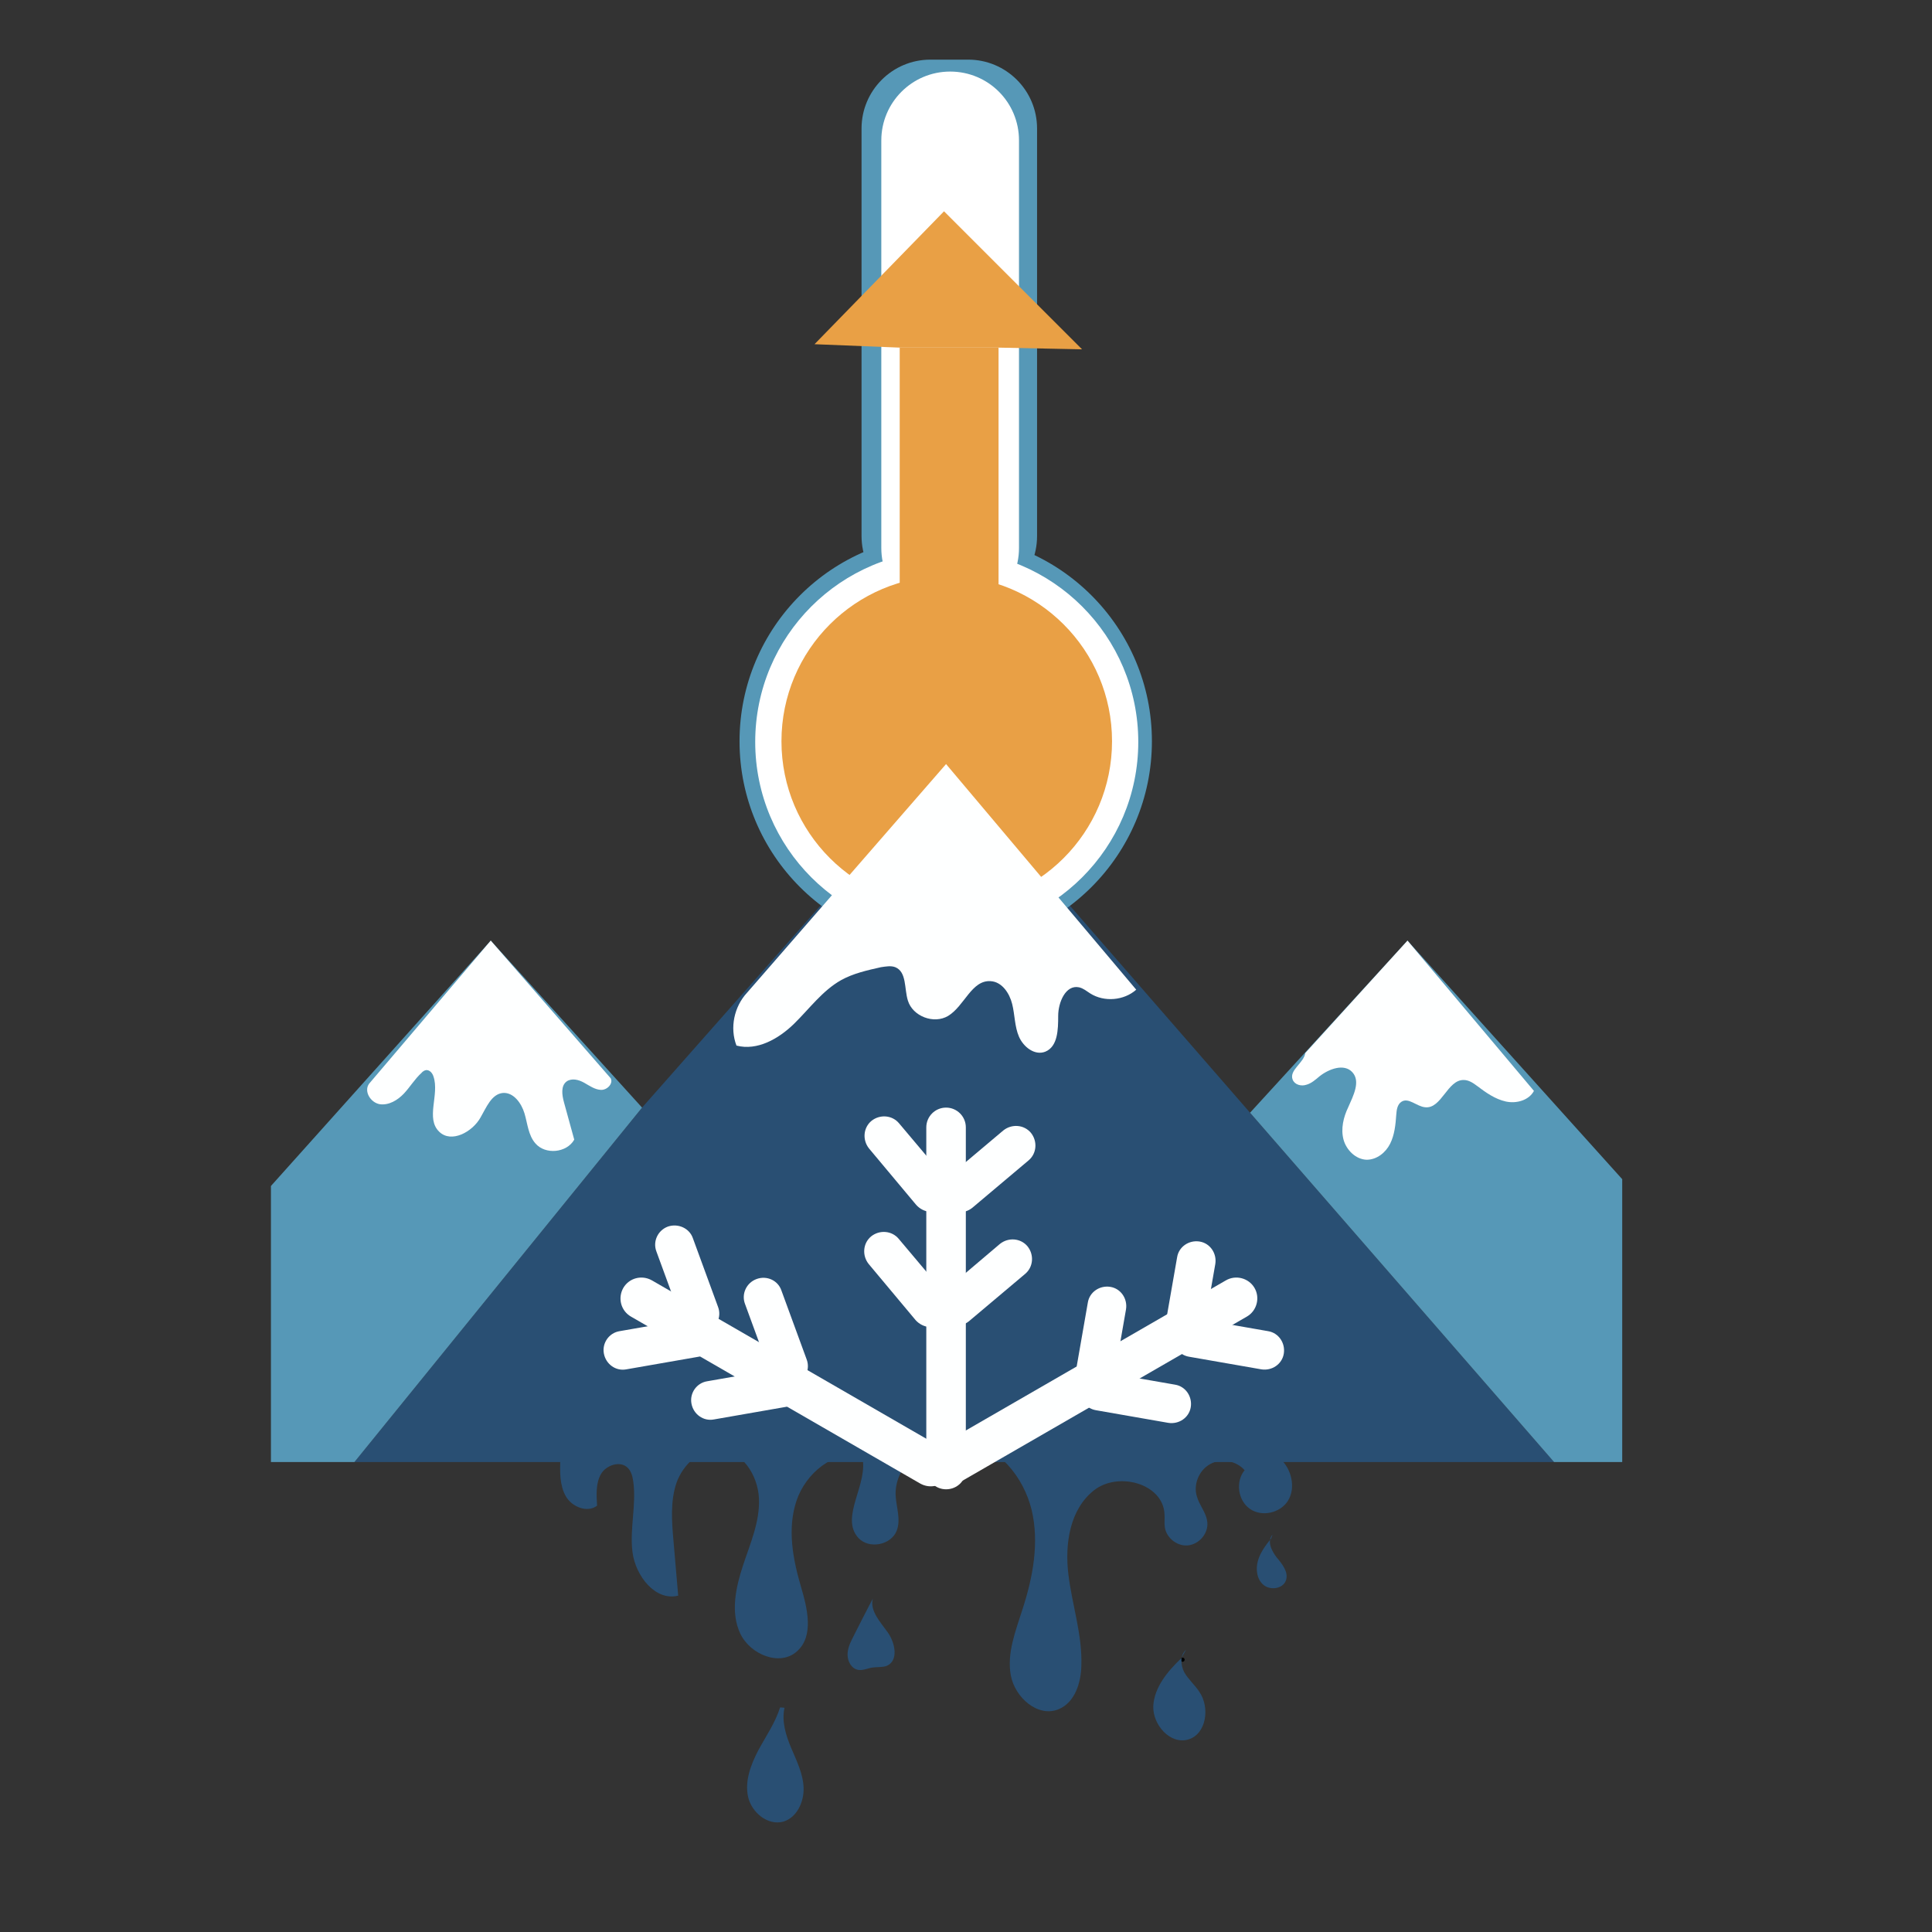 <?xml version="1.0" encoding="utf-8"?>
<!-- Generator: Adobe Illustrator 25.0.0, SVG Export Plug-In . SVG Version: 6.00 Build 0)  -->
<svg version="1.1" id="Layer_1" xmlns="http://www.w3.org/2000/svg" xmlns:xlink="http://www.w3.org/1999/xlink" x="0px" y="0px"
	 viewBox="0 0 566.9 566.9" style="enable-background:new 0 0 566.9 566.9;" xml:space="preserve">
<rect x="0" y="0" width="566.9" height="566.9" fill="#333333" stroke="none"/>
<style type="text/css">
	.st0{fill:#294F73;}
	.st1{fill:#5698B7;}
	.st2{fill:#FFFFFF;}
	.st3{fill:#FEFFFF;}
	.st4{fill:#E9A045;}
</style>
<g id="Layer_1_1_">
	<polygon class="st0" points="188.4,325 277.6,224 366.8,326.5 456,429 104,429 	"/>
	<path class="st1" d="M284.1,177.5H273c-11.1,0-20.2-9-20.2-20.2V37.7c0-11.1,9-20.2,20.2-20.2h11.1c11.1,0,20.2,9,20.2,20.2v119.6
		C304.3,168.5,295.3,177.5,284.1,177.5z"/>
	<circle class="st1" cx="277.5" cy="217.5" r="60.5"/>
	<circle class="st2" cx="277.8" cy="217.7" r="56.2"/>
	<path class="st0" d="M164.4,428.3c-0.1,3.6-0.2,7.5,1.6,10.7s6.4,5,9.2,2.8c-0.2-3.1-0.4-6.5,1.1-9.2s5.7-4.1,7.9-1.9
		c1,1,1.4,2.5,1.6,3.9c1,6.9-1.1,14-0.2,20.9s6.7,14.4,13.4,12.7c-0.5-5.4-0.9-10.9-1.4-16.3c-0.5-5.6-0.9-11.5,0.9-16.8
		c1.9-5.3,6.8-10,12.4-9.8c6.8,0.3,11.5,7.5,11.8,14.4c0.3,6.8-2.6,13.3-4.7,19.7s-3.7,13.7-0.8,19.9s11.7,9.8,16.7,5.2
		c5-4.5,3-12.6,1.1-19c-2.4-8.2-4-17-1.3-25.1c2.7-8.1,10.9-14.9,19.2-13.3c2.3,8.1-6.7,18-1,24.2c3.1,3.3,9.5,2.1,11.2-2.1
		c1.3-3.3-0.1-6.9-0.3-10.4c-0.4-9.9,10.6-17.7,20.4-16.1c9.8,1.7,17.1,10.6,19.5,20.3c2.3,9.6,0.4,19.8-2.7,29.3
		c-2,6.3-4.6,12.8-3.4,19.3c1.2,6.5,8,12.5,14.1,9.9c4.7-2,6.5-7.7,6.6-12.8c0.3-9-2.7-17.7-3.8-26.7s0.4-19.1,7.5-24.7
		s20.3-2,20.7,7c0.1,1.3-0.1,2.6,0.1,3.9c0.5,3.2,3.9,5.8,7.2,5.2s5.8-3.9,5.2-7.2c-0.4-2.5-2.3-4.6-3-7.1c-1.1-3.5,0.6-7.7,3.9-9.5
		c3.2-1.8,7.7-1,10.1,1.8c-2.7,3.3-2,8.8,1.5,11.3s8.9,1.3,11.2-2.3c1.2-1.9,1.5-4.3,1-6.6c-1.9-9.2-13.8-11.4-23.2-11.5
		c-59.9-1-119.8-2.1-179.6-3.1c-4.5-0.1-10.6,1.1-10.9,5.7"/>
	<path class="st3" d="M277.6,437L277.6,437c-3.2,0-5.8-2.6-5.8-5.8V330.8c0-3.2,2.6-5.8,5.8-5.8l0,0c3.2,0,5.8,2.6,5.8,5.8v100.3
		C283.5,434.4,280.9,437,277.6,437z"/>
	<path class="st3" d="M278.4,433.1L278.4,433.1c-1.7,2.9-5.4,3.9-8.4,2.2l-84.9-49c-2.9-1.7-3.9-5.4-2.2-8.4l0,0
		c1.7-2.9,5.4-3.9,8.4-2.2l84.9,49C279.1,426.4,280.1,430.2,278.4,433.1z"/>
	<path class="st3" d="M272.6,433.1L272.6,433.1c-1.7-2.9-0.7-6.7,2.2-8.4l84.9-49c2.9-1.7,6.7-0.7,8.4,2.2l0,0
		c1.7,2.9,0.7,6.7-2.2,8.4l-84.9,49C278,437,274.3,436,272.6,433.1z"/>
	<path class="st3" d="M277,354.2L277,354.2c2.4-2,2.7-5.6,0.7-8.1l-13.9-16.5c-2-2.4-5.6-2.7-8.1-0.7l0,0c-2.4,2-2.7,5.6-0.7,8.1
		l13.8,16.5C271,356,274.6,356.3,277,354.2z"/>
	<path class="st3" d="M276.9,388.1L276.9,388.1c2.4-2,2.7-5.6,0.7-8.1l-13.9-16.5c-2-2.4-5.6-2.7-8.1-0.7l0,0
		c-2.4,2-2.7,5.6-0.7,8.1l13.8,16.5C270.9,389.8,274.5,390.1,276.9,388.1z"/>
	<path class="st3" d="M277.2,353.7L277.2,353.7c2,2.4,5.6,2.7,8.1,0.7l16.5-13.9c2.4-2,2.7-5.6,0.7-8.1l0,0c-2-2.4-5.6-2.7-8.1-0.7
		l-16.5,13.9C275.5,347.7,275.2,351.3,277.2,353.7z"/>
	<path class="st3" d="M276.2,387L276.2,387c2,2.4,5.6,2.7,8.1,0.7l16.5-13.9c2.4-2,2.7-5.6,0.7-8.1l0,0c-2-2.4-5.6-2.7-8.1-0.7
		L276.9,379C274.5,381,274.2,384.6,276.2,387z"/>
	<path class="st3" d="M346.3,396.7L346.3,396.7c3.1,0.5,6.1-1.5,6.6-4.6l3.7-21.2c0.5-3.1-1.5-6.1-4.6-6.6l0,0
		c-3.1-0.5-6.1,1.5-6.6,4.6l-3.7,21.2C341.1,393.2,343.2,396.1,346.3,396.7z"/>
	<path class="st3" d="M320.1,410L320.1,410c3.1,0.5,6.1-1.5,6.6-4.6l3.7-21.2c0.5-3.1-1.5-6.1-4.6-6.6l0,0c-3.1-0.5-6.1,1.5-6.6,4.6
		l-3.7,21.2C314.9,406.5,317,409.5,320.1,410z"/>
	<path class="st3" d="M344.3,391.5L344.3,391.5c-0.5,3.1,1.5,6.1,4.6,6.6l21.2,3.7c3.1,0.5,6.1-1.5,6.6-4.6l0,0
		c0.5-3.1-1.5-6.1-4.6-6.6l-21.2-3.7C347.8,386.3,344.8,388.4,344.3,391.5z"/>
	<path class="st3" d="M317,407.2L317,407.2c-0.5,3.1,1.5,6.1,4.6,6.6l21.2,3.7c3.1,0.5,6.1-1.5,6.6-4.6l0,0c0.5-3.1-1.5-6.1-4.6-6.6
		l-21.2-3.7C320.5,402.1,317.6,404.1,317,407.2z"/>
	<path class="st3" d="M209.6,391.5L209.6,391.5c-0.6-3.1-3.5-5.2-6.6-4.6l-21.2,3.7c-3.1,0.5-5.2,3.5-4.6,6.6l0,0
		c0.6,3.1,3.5,5.2,6.6,4.6l21.2-3.7C208.1,397.6,210.2,394.6,209.6,391.5z"/>
	<path class="st3" d="M235.3,406.2L235.3,406.2c-0.6-3.1-3.5-5.2-6.6-4.6l-21.2,3.7c-3.1,0.5-5.2,3.5-4.6,6.6l0,0
		c0.6,3.1,3.5,5.2,6.6,4.6l21.2-3.7C233.7,412.3,235.8,409.4,235.3,406.2z"/>
	<path class="st3" d="M196,359.9L196,359.9c-3,1.1-4.5,4.4-3.4,7.3l7.4,20.2c1.1,3,4.4,4.5,7.3,3.4l0,0c3-1.1,4.5-4.4,3.4-7.3
		l-7.4-20.2C202.3,360.4,199,358.9,196,359.9z"/>
	<path class="st3" d="M222,375.3L222,375.3c-3,1.1-4.5,4.4-3.4,7.3l7.4,20.2c1.1,3,4.4,4.5,7.3,3.4l0,0c3-1.1,4.5-4.4,3.4-7.3
		l-7.4-20.2C228.3,375.7,225,374.2,222,375.3z"/>
	<path class="st0" d="M228.9,501c-1.4,4.5-4.2,8.5-6.4,12.6c-2.2,4.2-4,9-3,13.6s5.8,8.6,10.4,7.3c3.9-1.2,6-5.7,5.9-9.8
		s-2-7.9-3.6-11.7c-1.6-3.8-2.9-7.9-2-11.9"/>
	<path class="st0" d="M255.1,471c-1.5,2.9-3,5.8-4.5,8.8c-0.9,1.8-1.9,3.6-1.9,5.7s1.2,4.2,3.2,4.5c1.4,0.2,2.7-0.5,4.1-0.7
		c1.4-0.2,2.9,0,4.2-0.5c3.5-1.5,2.5-6.7,0.3-9.8s-5.3-6.3-4.4-9.9"/>
	<g>
		<path d="M347,487.6c0.8,0,0.8-1.2,0-1.2C346.2,486.4,346.2,487.6,347,487.6L347,487.6z"/>
	</g>
	<path class="st0" d="M346.6,486.6c-4,3.8-7.9,8.5-8.2,14c-0.2,5.5,5,11.4,10.3,9.8c5.3-1.6,6.4-9.4,3.2-14c-1.3-2-3.2-3.6-4.4-5.7
		c-1.1-2.1-1.3-5,0.5-6.6"/>
	<path class="st0" d="M373,451.4c-1.6,2-3.2,4.1-3.9,6.6s-0.3,5.5,1.7,7.1s5.6,1.1,6.5-1.3c0.9-2.4-1-4.8-2.6-6.7
		c-1.6-2-3-4.9-1.3-6.8"/>
	<polygon class="st1" points="79.5,429 79.5,348 144,276 188.4,325 104,429 	"/>
	<polygon class="st1" points="413,276 476,346 476,429 456,429 366.8,326.5 	"/>
	<path class="st3" d="M179.2,316.4c0.8,1.6-1.1,3.5-2.9,3.4c-1.8-0.1-3.3-1.2-4.9-2.1c-1.6-0.9-3.6-1.4-5.1-0.4
		c-1.8,1.3-1.4,4-0.8,6.2c1,3.6,2,7.3,3,10.9c-2.2,3.9-8.5,4.5-11.4,1.1c-2.1-2.4-2.3-5.8-3.2-8.8c-0.9-3-3.2-6.2-6.3-6
		c-3.4,0.3-4.9,4.3-6.6,7.2c-2.4,4.3-8.6,7.6-12.1,4.2c-4.1-3.9,0.1-10.9-1.7-16.2c-0.3-1-1.1-2-2.2-1.9c-0.5,0.1-1,0.4-1.3,0.8
		c-2,1.8-3.4,4.2-5.2,6.1s-4.4,3.5-7.1,3.1c-2.7-0.5-4.7-3.8-3.1-6L144,276L179.2,316.4z"/>
	<path class="st3" d="M450.1,320.1c-1.5,2.8-5.2,3.8-8.3,3.1s-5.8-2.6-8.3-4.5c-1.2-0.9-2.5-1.8-4-1.8c-4.8-0.1-6.5,8.5-11.3,8
		c-2.5-0.2-4.9-3-7-1.6c-1.2,0.8-1.4,2.4-1.5,3.8c-0.2,2.9-0.5,5.9-1.8,8.5c-1.3,2.6-3.9,4.7-6.9,4.7c-3.2-0.1-6-2.9-6.8-6
		s0-6.5,1.4-9.4c1.5-3.4,3.7-7.6,1.2-10.3c-2.4-2.6-6.8-1-9.6,1.2c-1.2,1-2.4,2.1-3.9,2.5c-1.5,0.5-3.4,0-4-1.5
		c-1.1-2.8,3.3-4.9,3.7-7.8l30-33L450.1,320.1z"/>
	<g>
		<path d="M296,110.6c0.8,0,0.8-1.2,0-1.2C295.2,109.4,295.2,110.6,296,110.6L296,110.6z"/>
	</g>
	<path class="st2" d="M278.8,181L278.8,181c-11.1,0-20.2-9-20.2-20.2V41.2c0-11.1,9-20.2,20.2-20.2l0,0C290,21,299,30,299,41.2
		v119.6C299,172,290,181,278.8,181z"/>
	<rect x="264" y="102" class="st4" width="29" height="79"/>
	<polyline class="st4" points="264,102 239,101 277,62 317.5,102.5 293,102 	"/>
	<circle class="st4" cx="277.8" cy="217.5" r="48.5"/>
	<path class="st3" d="M333.4,290.4c-3.6,3.2-9.4,3.7-13.5,1.1c-1.1-0.7-2-1.5-3.3-1.8c-3.9-0.8-6.1,4.4-6.1,8.4s-0.1,9-3.8,10.5
		c-3.1,1.2-6.4-1.4-7.7-4.4s-1.2-6.4-2-9.6c-0.8-3.2-3-6.5-6.3-6.7c-5.6-0.4-7.7,7.3-12.5,10.2c-4.2,2.5-10.4,0.1-11.8-4.5
		c-1.1-3.5-0.3-8.4-3.7-9.8c-1.3-0.5-2.8-0.2-4.2,0c-4,0.9-8.1,1.8-11.7,3.8c-5.5,3.1-9.3,8.4-13.8,12.8c-4.5,4.4-10.8,8-16.9,6.4
		c-2-5.2-0.7-11.4,3.1-15.5l58.4-67.1L333.4,290.4z"/>
</g>
<g id="Layer_2_1_">
</g>
</svg>
